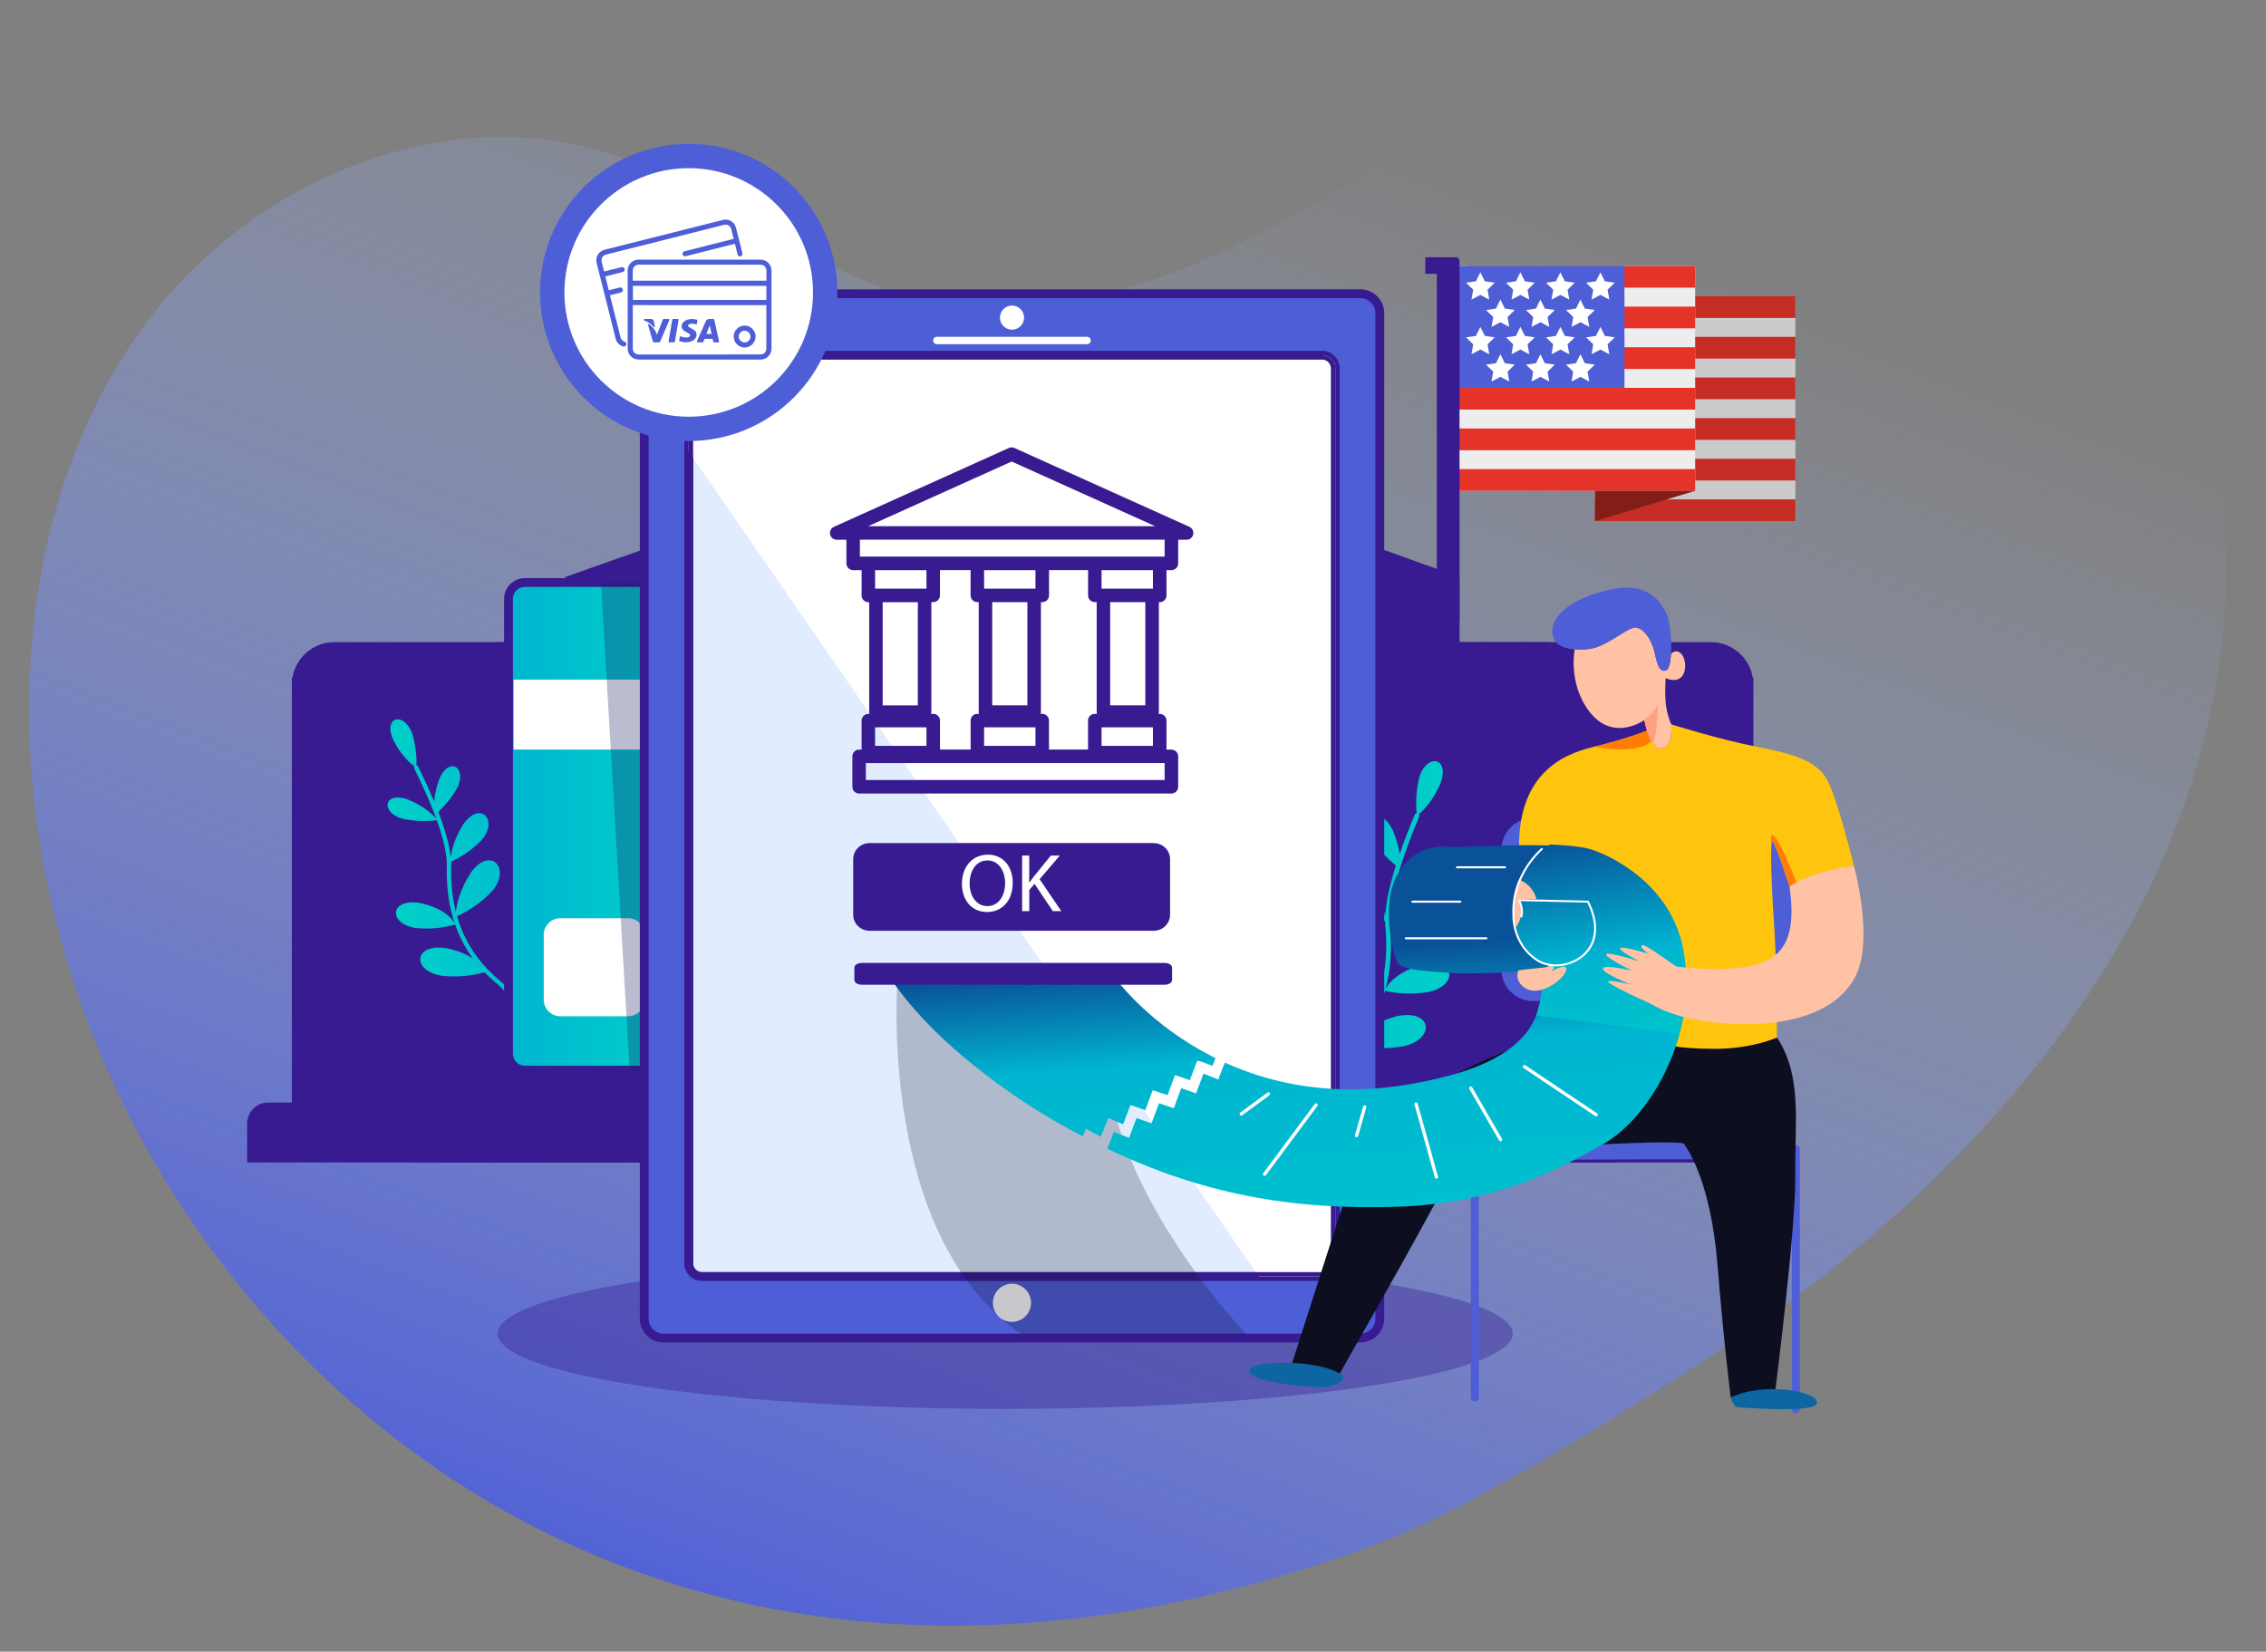 <?xml version="1.0" encoding="utf-8"?>
<!-- Generator: Adobe Illustrator 24.1.0, SVG Export Plug-In . SVG Version: 6.00 Build 0)  -->
<svg version="1.1" id="Capa_1" xmlns="http://www.w3.org/2000/svg" xmlns:xlink="http://www.w3.org/1999/xlink" x="0px" y="0px"
	 viewBox="0 0 513 374" style="enable-background:new 0 0 513 374;" xml:space="preserve">
<rect x="0" y="0" width="513" height="374" fill="#808080" stroke="none"/>
<style type="text/css">
	.st0{fill:url(#SVGID_1_);}
	.st1{opacity:0.38;fill:#381B91;}
	.st2{fill:#381B91;}
	.st3{fill-rule:evenodd;clip-rule:evenodd;fill:url(#SVGID_2_);}
	.st4{fill-rule:evenodd;clip-rule:evenodd;fill:url(#SVGID_3_);}
	.st5{fill:#CBCBCB;}
	.st6{fill:#C42C24;}
	.st7{fill:#EDEDED;}
	.st8{fill:#E6332A;}
	.st9{fill:#4E5ED7;}
	.st10{fill:#821D18;}
	.st11{fill:#FFFFFF;}
	.st12{fill:#381B91;stroke:#381B91;stroke-width:3;stroke-miterlimit:10;}
	.st13{fill:url(#SVGID_4_);stroke:#381B91;stroke-width:2;stroke-miterlimit:10;}
	.st14{opacity:0.3;fill:#1D2063;}
	.st15{fill:#E1EDFF;stroke:#381B91;stroke-width:2;stroke-miterlimit:10;}
	.st16{opacity:0.23;fill:#0D0F21;}
	.st17{fill:#0D0F21;}
	.st18{fill:#0D66A2;}
	.st19{fill:#FFC40E;}
	.st20{fill:#FF7C07;}
	.st21{fill:#FFC2A4;}
	.st22{fill:#FFA283;}
	.st23{fill:url(#SVGID_5_);}
	.st24{fill:url(#SVGID_6_);}
	.st25{fill:none;stroke:#FFFFFF;stroke-width:0.25;stroke-linecap:round;stroke-linejoin:round;stroke-miterlimit:10;}
	.st26{fill:none;stroke:#FFFFFF;stroke-width:0.75;stroke-linecap:round;stroke-linejoin:round;stroke-miterlimit:10;}
	.st27{fill-rule:evenodd;clip-rule:evenodd;fill:#4E5ED7;}
	.st28{fill-rule:evenodd;clip-rule:evenodd;fill:#FFFFFF;}
</style>
<g>
	<linearGradient id="SVGID_1_" gradientUnits="userSpaceOnUse" x1="165.316" y1="378.098" x2="300.676" y2="25.298">
		<stop  offset="0" style="stop-color:#4E5ED7"/>
		<stop  offset="1" style="stop-color:#ABC4FF;stop-opacity:0"/>
	</linearGradient>
	<path class="st0" d="M314.57,348.53c-64.4,24.79-133.63,28.52-194.82-3.38S15.1,249.55,7.69,180.95
		c-4.14-38.3,3.1-79.08,26.69-109.54s65.29-48.11,102.2-37.09c25.72,7.68,46.68,27.72,72.85,33.65
		c31.46,7.13,63.54-7.44,91.39-23.72s55.94-35.19,88.09-37.83c41.63-3.42,82.49,23.39,101.3,60.68s17.34,82.77,1.87,121.57
		s-43.8,71.38-76.17,97.79C392.11,305.88,335.57,340.44,314.57,348.53z"/>
</g>
<ellipse class="st1" cx="227.56" cy="301.98" rx="114.91" ry="17.05"/>
<path class="st2" d="M93.51,253.81c0.28-2.33,2.24-4.15,4.65-4.15h5.42v-93.05v-1.59v-1.59h0.14c0.76-4.55,4.71-8.03,9.47-8.03h52.3
	v-14.75l83.04-29.36l81.9,29.37v14.75h56.91c4.76,0,8.71,3.48,9.47,8.03h0.14v1.59v1.59v93.05h1.46c2.41,0,4.37,1.82,4.65,4.15h0.06
	v9.41H93.46v-9.41H93.51z"/>
<path class="st2" d="M56,253.81c0.28-2.33,2.24-4.15,4.65-4.15h5.42v-93.05v-1.59v-1.59h0.14c0.76-4.55,4.71-8.03,9.47-8.03h52.3
	v-14.75l83.04-29.36l81.9,29.37v14.75h56.91c4.76,0,8.71,3.48,9.47,8.03h0.14v1.59v1.59v93.05h1.46c2.41,0,4.37,1.82,4.65,4.15h0.06
	v9.41H55.94v-9.41H56z"/>
<linearGradient id="SVGID_2_" gradientUnits="userSpaceOnUse" x1="30.31" y1="251.452" x2="71.861" y2="251.452" gradientTransform="matrix(1 0.013 -0.013 1 259.721 -36.968)">
	<stop  offset="0" style="stop-color:#00B5D1"/>
	<stop  offset="1" style="stop-color:#00D1C8"/>
</linearGradient>
<path class="st3" d="M288.14,242.79c2.45,3.04,5.38,5.53,8.79,7.46c-0.64,2.15-1.16,4.52-1.56,7.11c-0.05,0.3,0.16,0.58,0.46,0.62
	c0.3,0.05,0.58-0.16,0.62-0.46c0.62-4.12,1.57-7.65,2.83-10.61c1.25-2.93,2.82-5.29,4.69-7.08l0.01-0.01
	c1.07-0.99,2.06-2.02,2.98-3.09c3.6,0.75,7.21,0.81,10.83,0.18c7.22-1.64,6.55-8.47-1.56-6.81c-3.05,0.84-5.16,1.96-6.59,3.04
	c1.33-2.08,2.41-4.28,3.24-6.62c0.25-0.7,0.47-1.41,0.67-2.13c3.33,0.72,6.67,0.79,10.02,0.2c6.54-1.49,5.94-7.68-1.42-6.18
	c-6.01,1.65-7.96,4.51-8.49,5.56c1.17-4.38,1.51-9.17,1.04-14.39l0,0c-0.2-2.44,0.24-5.71,1.33-9.8c0.15-0.55,0.3-1.12,0.48-1.7
	c2.86,0.21,5.68-0.08,8.47-0.88c5.48-1.84,4.4-7.29-1.64-4.7c-4.04,1.97-6.05,4.29-6.72,5.19c0.1-0.33,0.2-0.66,0.3-0.99l0.04,0.03
	c0,0,0.01-0.09,0.03-0.25c1.07-3.39,2.5-7.25,4.29-11.57c0.08-0.19,0.04-0.39-0.07-0.54c0.91-0.75,3.1-2.85,4.86-6.86
	c2.34-6.13-3.14-7-4.76-1.45c-0.65,2.69-0.85,5.39-0.59,8.1c-0.19,0.02-0.37,0.14-0.44,0.33c-1.34,3.22-2.48,6.19-3.41,8.9
	c-0.21-1.45-0.66-3.3-1.59-5.44c-2.91-5.89-7.27-2.45-4.3,2.51c1.4,2.12,3.08,3.96,5.03,5.53c-0.39,1.23-0.73,2.39-1.02,3.5
	c-0.83,3.13-1.29,5.8-1.39,8.02c-0.29-1.58-1.15-4.62-3.69-8.09c-4.59-5.63-8.79-0.38-4.33,4.2c2.34,2.17,5.01,3.84,8,4.99
	c0,0.37,0.02,0.72,0.05,1.06l0,0l0,0c0.37,4.11,0.23,7.94-0.44,11.51c-0.33-1.82-1.32-5.39-4.31-9.48
	c-5.35-6.56-10.24-0.44-5.05,4.89c2.68,2.48,5.72,4.39,9.12,5.73c-0.29,1.31-0.66,2.59-1.09,3.82c-1.73,4.88-4.59,9.17-8.6,12.87
	c-0.01,0.01-0.01,0.01-0.02,0.02c-1.98,1.9-3.63,4.37-4.94,7.43c-0.24,0.56-0.47,1.14-0.68,1.74c0.05-2.01-0.49-5.36-3.41-9.79
	C288.84,231.4,283.51,236.4,288.14,242.79z"/>
<linearGradient id="SVGID_3_" gradientUnits="userSpaceOnUse" x1="406.439" y1="268.108" x2="444.143" y2="268.108" gradientTransform="matrix(-0.997 0.075 0.075 0.997 511.897 -98.762)">
	<stop  offset="0" style="stop-color:#00B5D1"/>
	<stop  offset="1" style="stop-color:#00D1C8"/>
</linearGradient>
<path class="st4" d="M127.08,224.6c-2.05,2.9-4.56,5.31-7.54,7.25c0.7,1.91,1.31,4.03,1.81,6.35c0.06,0.27-0.11,0.53-0.38,0.59
	c-0.27,0.06-0.53-0.11-0.59-0.38c-0.8-3.69-1.85-6.84-3.16-9.45c-1.3-2.58-2.85-4.63-4.64-6.15l-0.01,0
	c-1.03-0.84-1.98-1.72-2.87-2.64c-3.22,0.88-6.48,1.14-9.79,0.77c-6.63-1.08-6.41-7.3,1.03-6.26c2.81,0.59,4.78,1.48,6.14,2.38
	c-1.32-1.8-2.43-3.74-3.31-5.81c-0.26-0.62-0.51-1.25-0.73-1.89c-2.98,0.84-6,1.09-9.07,0.75c-6.01-0.98-5.82-6.62,0.94-5.67
	c5.54,1.15,7.47,3.64,8,4.56c-1.3-3.9-1.89-8.22-1.75-12.97l0,0c0.04-2.22-0.54-5.16-1.75-8.8c-0.16-0.49-0.34-1-0.53-1.51
	c-2.58,0.35-5.15,0.24-7.72-0.32c-5.07-1.36-4.39-6.35,1.22-4.35c3.77,1.55,5.72,3.55,6.38,4.32c-0.11-0.29-0.22-0.58-0.33-0.88
	l-0.03,0.03c0,0-0.02-0.08-0.04-0.23c-1.16-3.01-2.67-6.43-4.54-10.23c-0.08-0.16-0.06-0.35,0.03-0.49
	c-0.87-0.63-2.96-2.41-4.79-5.94c-2.47-5.42,2.44-6.52,4.23-1.58c0.74,2.4,1.07,4.83,0.99,7.31c0.17,0.01,0.34,0.11,0.42,0.28
	c1.39,2.84,2.59,5.46,3.59,7.87c0.11-1.32,0.41-3.03,1.13-5.01c2.3-5.49,6.44-2.63,4.04,2.03c-1.15,2-2.57,3.76-4.24,5.29
	c0.42,1.09,0.79,2.13,1.12,3.11c0.93,2.79,1.5,5.18,1.71,7.19c0.17-1.45,0.78-4.25,2.89-7.54c3.84-5.36,7.94-0.84,4.16,3.56
	c-2,2.1-4.32,3.76-6.97,4.97c0.02,0.33,0.02,0.65,0.02,0.96l0,0l0,0c-0.11,3.74,0.24,7.21,1.05,10.4c0.19-1.67,0.89-4.96,3.37-8.83
	c4.47-6.24,9.25-0.98,4.85,4.15c-2.29,2.4-4.93,4.3-7.94,5.7c0.34,1.17,0.74,2.3,1.2,3.4c1.84,4.32,4.68,8.05,8.51,11.18
	c0.01,0.01,0.01,0.01,0.02,0.02c1.9,1.6,3.53,3.76,4.89,6.45c0.25,0.49,0.49,1.01,0.72,1.54c-0.16-1.82,0.14-4.88,2.54-9.06
	C125.8,214.31,130.91,218.54,127.08,224.6z"/>
<g>
	<g>
		<rect x="361.08" y="67.08" class="st5" width="45.38" height="50.92"/>
		<g>
			<rect x="361.08" y="113.08" class="st6" width="45.38" height="4.92"/>
			<rect x="361.08" y="103.88" class="st6" width="45.38" height="4.92"/>
			<rect x="361.08" y="94.68" class="st6" width="45.38" height="4.92"/>
			<rect x="361.08" y="85.48" class="st6" width="45.38" height="4.92"/>
			<rect x="361.08" y="76.28" class="st6" width="45.38" height="4.92"/>
			<rect x="361.08" y="67.08" class="st6" width="45.38" height="4.92"/>
		</g>
	</g>
	<rect x="329.7" y="60.22" class="st7" width="54.07" height="50.92"/>
	<g>
		<rect x="329.7" y="106.23" class="st8" width="54.07" height="4.92"/>
		<rect x="329.7" y="97.03" class="st8" width="54.07" height="4.92"/>
		<rect x="329.7" y="87.83" class="st8" width="54.07" height="4.92"/>
		<rect x="332.13" y="78.63" class="st8" width="51.64" height="4.92"/>
		<rect x="332.13" y="69.43" class="st8" width="51.64" height="4.92"/>
		<rect x="332.13" y="60.22" class="st8" width="51.64" height="4.92"/>
	</g>
	<rect x="329.7" y="60.22" class="st9" width="38.06" height="27.6"/>
	<polygon class="st10" points="383.77,111.14 361.08,111.14 361.08,118 	"/>
	<g>
		<g>
			<polygon class="st11" points="339.67,67.84 340.68,69.88 342.92,70.2 341.3,71.79 341.68,74.02 339.67,72.97 337.66,74.02 
				338.05,71.79 336.42,70.2 338.67,69.88 			"/>
			<polygon class="st11" points="348.73,67.84 349.74,69.88 351.98,70.2 350.36,71.79 350.74,74.02 348.73,72.97 346.72,74.02 
				347.1,71.79 345.48,70.2 347.72,69.88 			"/>
			<polygon class="st11" points="357.79,67.84 358.79,69.88 361.04,70.2 359.41,71.79 359.8,74.02 357.79,72.97 355.78,74.02 
				356.16,71.79 354.54,70.2 356.78,69.88 			"/>
		</g>
		<g>
			<polygon class="st11" points="335.14,61.66 336.15,63.69 338.39,64.02 336.77,65.6 337.15,67.84 335.14,66.78 333.13,67.84 
				333.52,65.6 331.89,64.02 334.14,63.69 			"/>
			<polygon class="st11" points="344.2,61.66 345.21,63.69 347.45,64.02 345.83,65.6 346.21,67.84 344.2,66.78 342.19,67.84 
				342.57,65.6 340.95,64.02 343.2,63.69 			"/>
			<polygon class="st11" points="353.26,61.66 354.26,63.69 356.51,64.02 354.88,65.6 355.27,67.84 353.26,66.78 351.25,67.84 
				351.63,65.6 350.01,64.02 352.25,63.69 			"/>
			<polygon class="st11" points="362.32,61.66 363.32,63.69 365.57,64.02 363.94,65.6 364.33,67.84 362.32,66.78 360.31,67.84 
				360.69,65.6 359.07,64.02 361.31,63.69 			"/>
		</g>
		<g>
			<polygon class="st11" points="339.67,80.21 340.68,82.25 342.92,82.57 341.3,84.16 341.68,86.39 339.67,85.34 337.66,86.39 
				338.05,84.16 336.42,82.57 338.67,82.25 			"/>
			<polygon class="st11" points="348.73,80.21 349.74,82.25 351.98,82.57 350.36,84.16 350.74,86.39 348.73,85.34 346.72,86.39 
				347.1,84.16 345.48,82.57 347.72,82.25 			"/>
			<polygon class="st11" points="357.79,80.21 358.79,82.25 361.04,82.57 359.41,84.16 359.8,86.39 357.79,85.34 355.78,86.39 
				356.16,84.16 354.54,82.57 356.78,82.25 			"/>
		</g>
		<g>
			<polygon class="st11" points="335.14,74.02 336.15,76.06 338.39,76.39 336.77,77.97 337.15,80.21 335.14,79.15 333.13,80.21 
				333.52,77.97 331.89,76.39 334.14,76.06 			"/>
			<polygon class="st11" points="344.2,74.02 345.21,76.06 347.45,76.39 345.83,77.97 346.21,80.21 344.2,79.15 342.19,80.21 
				342.57,77.97 340.95,76.39 343.2,76.06 			"/>
			<polygon class="st11" points="353.26,74.02 354.26,76.06 356.51,76.39 354.88,77.97 355.27,80.21 353.26,79.15 351.25,80.21 
				351.63,77.97 350.01,76.39 352.25,76.06 			"/>
			<polygon class="st11" points="362.32,74.02 363.32,76.06 365.57,76.39 363.94,77.97 364.33,80.21 362.32,79.15 360.31,80.21 
				360.69,77.97 359.07,76.39 361.31,76.06 			"/>
		</g>
	</g>
	<rect x="326.78" y="60.22" class="st12" width="2.14" height="79.07"/>
	<rect x="322.68" y="58.25" class="st2" width="7.43" height="3.76"/>
</g>
<g>
	<g>
		<g>
			<linearGradient id="SVGID_4_" gradientUnits="userSpaceOnUse" x1="115.111" y1="187.111" x2="153.908" y2="187.111">
				<stop  offset="0" style="stop-color:#00B5D1"/>
				<stop  offset="1" style="stop-color:#00D1C8"/>
			</linearGradient>
			<path class="st13" d="M153.91,135.62v102.99c0,2.07-1.69,3.72-3.75,3.72h-31.29c-2.06,0-3.75-1.65-3.75-3.72V135.62
				c0-2.07,1.69-3.72,3.75-3.72h31.29C152.22,131.9,153.91,133.55,153.91,135.62z"/>
			<path class="st11" d="M145.93,226.37c0,2.07-1.68,3.75-3.75,3.75h-15.33c-2.07,0-3.75-1.68-3.75-3.75v-14.7
				c0-2.07,1.68-3.75,3.75-3.75h15.33c2.07,0,3.75,1.68,3.75,3.75V226.37z"/>
			<rect x="116.28" y="153.89" class="st11" width="29.06" height="15.84"/>
			<path class="st14" d="M153.91,135.62v102.99c0,2.07-1.69,3.72-3.75,3.72h-7.62l-6.48-110.42h14.1
				C152.22,131.9,153.91,133.55,153.91,135.62z"/>
			<g>
				<g>
					<path class="st9" d="M150.21,302.98c-2.4,0-4.36-1.96-4.36-4.36V70.88c0-2.4,1.96-4.36,4.36-4.36h157.8
						c2.4,0,4.36,1.96,4.36,4.36v227.74c0,2.4-1.96,4.36-4.36,4.36H150.21z"/>
					<path class="st2" d="M308.01,67.52c1.85,0,3.36,1.5,3.36,3.36v227.74c0,1.86-1.51,3.36-3.36,3.36h-157.8
						c-1.86,0-3.36-1.49-3.36-3.36V70.88c0-1.86,1.5-3.36,3.36-3.36H308.01 M308.01,65.52h-157.8c-2.95,0-5.36,2.4-5.36,5.36v227.74
						c0,2.95,2.4,5.36,5.36,5.36h157.8c2.95,0,5.36-2.4,5.36-5.36V70.88C313.37,67.92,310.96,65.52,308.01,65.52L308.01,65.52z"/>
				</g>
				<path class="st15" d="M302.3,83.42v202.66c0,1.65-1.33,2.99-2.99,2.99H158.9c-1.65,0-2.98-1.33-2.98-2.99V83.42
					c0-1.65,1.33-2.98,2.98-2.98h140.42C300.97,80.43,302.3,81.76,302.3,83.42z"/>
				<path class="st11" d="M302.3,83.42v202.66c0,1.65-1.33,2.99-2.99,2.99H285L155.92,102.28V83.42c0-1.65,1.33-2.98,2.98-2.98
					h140.42C300.97,80.43,302.3,81.76,302.3,83.42z"/>
				<g>
					<path class="st11" d="M246.1,77.94h-34c-0.47,0-0.84-0.38-0.84-0.84c0-0.46,0.37-0.84,0.84-0.84h34c0.46,0,0.84,0.38,0.84,0.84
						C246.94,77.56,246.57,77.94,246.1,77.94z"/>
				</g>
				<path class="st11" d="M226.38,71.92c0-1.5,1.22-2.73,2.73-2.73c1.5,0,2.73,1.22,2.73,2.73c0,1.51-1.22,2.73-2.73,2.73
					C227.6,74.65,226.38,73.43,226.38,71.92z"/>
				<path class="st11" d="M224.78,295.01c0-2.39,1.94-4.32,4.32-4.32s4.32,1.93,4.32,4.32c0,2.39-1.94,4.32-4.32,4.32
					S224.78,297.4,224.78,295.01z"/>
			</g>
		</g>
		<path class="st2" d="M269.26,119.29l-39.6-17.85c-0.4-0.18-0.86-0.18-1.26,0l-39.6,17.85c-0.66,0.3-1.02,1.01-0.87,1.72
			c0.15,0.71,0.78,1.21,1.5,1.21h2.19v5.36c0,0.84,0.69,1.53,1.53,1.53h1.91v5.72c0,0.85,0.69,1.53,1.53,1.53h0.19v24.9
			c0,0.14,0.04,0.26,0.08,0.39h-0.27c-0.84,0-1.53,0.68-1.53,1.53v6.56h-0.56c-0.84,0-1.53,0.69-1.53,1.53v6.89
			c0,0.85,0.69,1.53,1.53,1.53h70.7c0.84,0,1.53-0.69,1.53-1.53v-6.89c0-0.85-0.69-1.53-1.53-1.53h-1.12v-6.56
			c0-0.85-0.69-1.53-1.53-1.53h-0.27c0.03-0.13,0.08-0.25,0.08-0.39v-24.9h0.19c0.84,0,1.53-0.69,1.53-1.53v-5.72h1.12
			c0.84,0,1.53-0.69,1.53-1.53v-5.36h1.9c0.72,0,1.35-0.5,1.5-1.21C270.27,120.3,269.91,119.58,269.26,119.29z M229.03,104.51
			l32.48,14.64h-64.96L229.03,104.51z M209.74,133.3h-0.42H198.3h-0.19v-4.19h11.63V133.3z M207.79,136.36v23.37h-7.96v-23.37
			H207.79z M198.11,164.7h11.63v4.19h-11.63V164.7z M211.27,161.64h-0.5c0.03-0.13,0.08-0.25,0.08-0.39v-24.9h0.42
			c0.84,0,1.53-0.69,1.53-1.53v-5.72h6.93v5.72c0,0.85,0.69,1.53,1.53,1.53h0.31v24.9c0,0.14,0.04,0.26,0.08,0.39h-0.38
			c-0.84,0-1.53,0.68-1.53,1.53v6.56h-6.93v-6.56C212.8,162.33,212.12,161.64,211.27,161.64z M234.42,164.7v4.19h-11.63v-4.19
			H234.42z M232.59,159.72h-7.96v-23.37h7.96V159.72z M234.42,133.3h-0.31H223.1h-0.31v-4.19h11.63V133.3z M263.66,176.62h-67.64
			v-3.83h67.64V176.62z M261.01,164.7v4.19h-11.63v-4.19H261.01z M247.85,161.64c-0.84,0-1.53,0.68-1.53,1.53v6.56h-8.84v-6.56
			c0-0.85-0.69-1.53-1.53-1.53h-0.38c0.03-0.13,0.08-0.25,0.08-0.39v-24.9h0.31c0.84,0,1.53-0.69,1.53-1.53v-5.72h8.84v5.72
			c0,0.85,0.69,1.53,1.53,1.53h0.42v24.9c0,0.14,0.04,0.26,0.08,0.39H247.85z M259.29,159.72h-7.96v-23.37h7.96V159.72z
			 M261.01,133.3h-0.19H249.8h-0.42v-4.19h11.63V133.3z M263.66,126.04h-1.12h-14.69h-11.9h-14.69h-9.99h-14.69h-1.91v-3.83h68.99
			V126.04z"/>
		<g>
			<path class="st2" d="M299.31,81.43c1.1,0,1.99,0.89,1.99,1.98v202.66c0,1.1-0.89,1.99-1.99,1.99h-14.32H158.9
				c-1.09,0-1.98-0.89-1.98-1.99v-183.8V83.42c0-1.09,0.89-1.98,1.98-1.98H299.31 M299.31,80.43H158.9c-1.65,0-2.98,1.33-2.98,2.98
				v18.86v183.8c0,1.65,1.33,2.99,2.98,2.99h126.1h14.32c1.65,0,2.99-1.33,2.99-2.99V83.42C302.3,81.76,300.97,80.43,299.31,80.43
				L299.31,80.43z"/>
		</g>
	</g>
	<g>
		<path class="st16" d="M203.2,221.65c0,0-4.79,58.41,28.19,80.53h50.83c0,0-43.35-45.06-28.54-79.2L203.2,221.65z"/>
		<g>
			<path class="st9" d="M319.53,260.5c0,1.21,0.99,2.19,2.2,2.19l82.83-0.26c1.21,0,2.19-0.99,2.19-2.2l0,0
				c0-1.21-0.99-2.19-2.2-2.19l-82.83,0.26C320.5,258.3,319.53,259.28,319.53,260.5L319.53,260.5z"/>
			<g>
				<g>
					<path class="st9" d="M406.56,320.01c-0.5,0-0.9-0.4-0.9-0.9v-58h-70.88v55.35c0,0.5-0.4,0.9-0.9,0.9c-0.5,0-0.9-0.4-0.9-0.9
						v-56.25c0-0.5,0.4-0.9,0.9-0.9h72.69c0.5,0,0.9,0.4,0.9,0.9v58.9C407.46,319.61,407.06,320.01,406.56,320.01z"/>
				</g>
				<path class="st17" d="M307.96,260.99c-1.01,2.47-15.5,47.83-15.5,47.83l10.81,2.27c0,0,14.18-24.96,17.94-31.89
					s8.58-15.96,10.54-17.31c1.96-1.35,48.62-4.21,49.53-2.86c0.9,1.35,6.02,8.73,7.53,27.25c1.51,18.52,3.01,30.18,3.01,30.18
					l10.09-1.58c0,0,4.67-36.58,4.52-48.62c-0.15-12.04,1.66-22.45-4.12-31.31c0,0-13.09,2.8-23.93,1.45
					c-10.84-1.35-19.87-4.7-19.87-4.7S314.58,244.73,307.96,260.99z"/>
				<path class="st18" d="M303.83,311.42c1.21,0.98-1.37,2.76-4.98,2.71c-1.98-0.02-15.43-0.9-16.03-3.61
					C282.22,307.81,299.31,307.76,303.83,311.42z"/>
				<path class="st18" d="M391.81,316.46c0,0,0.75,2.18,1.35,2.18s18.52,1.58,18.21-1.09C411.07,314.88,399.03,312.92,391.81,316.46
					z"/>
			</g>
			<g>
				<path class="st9" d="M406.56,219.44c0,3.99-3.17,7.23-7.08,7.23h-52.5c-3.91,0-7.08-3.24-7.08-7.23v-26.96
					c0-3.99,3.17-7.23,7.08-7.23h52.5c3.91,0,7.08,3.24,7.08,7.23V219.44z"/>
				<path class="st19" d="M343.89,191.27l9.35,11.61l13.25,32.06l0.03,0.08l9.88,1.35c0,0,3.16,1.13,11.77,1.13
					c8.59,0,14.1-2.56,14.1-2.56s0-16.67-0.6-25.12c-0.51-7.11-0.86-15.6-0.64-18.34v-0.01c0.04-0.51,0.1-0.83,0.19-0.89
					c0.53-0.38,3.92,10.21,3.92,10.21s0.61-0.31,1.61-0.75c1.47-0.67,3.78-1.65,6.17-2.37c4-1.21,6.81-1.51,6.81-1.51
					s-3.57-14.63-5.91-19.24c-2.34-4.6-7.47-6.11-16.22-7.85c-8.75-1.73-19.24-5.05-19.24-5.05s0.53,5.13-2.19,5.43
					c-0.94,0.11-1.7-0.63-2.29-1.65c-0.42-0.72-0.75-1.58-1.01-2.36c-0.02,0.01-4.52,1.85-11.96,3.64
					c-0.09,0.02-0.19,0.04-0.28,0.07C353.02,170.98,344.05,175.73,343.89,191.27z"/>
				<path class="st20" d="M360.92,169.1c6.45,1.13,11.02,0.63,12.96-1.28c-0.42-0.72-0.75-1.58-1.01-2.36
					C372.86,165.47,368.36,167.31,360.92,169.1z"/>
				<path class="st21" d="M357.62,157.28c0.48,1.18,1.06,2.26,1.72,3.21c1.2,1.74,2.66,3.03,4.17,3.7c4.45,1.96,8.75-1.13,8.75-1.13
					s0.2,1.11,0.62,2.41c0.32,1,0.77,2.11,1.36,2.92c0.54,0.71,1.18,1.18,1.94,1.09c2.71-0.3,2.19-5.43,2.19-5.43
					s-1.05-2.26-1.28-4.98c-0.23-2.72,0-5.5,0-5.5c4.6,1.88,5.13-3.17,3.77-5.21c-0.86-1.3-1.91-0.94-2.55-0.32
					c-0.14,1.94-0.48,3.46-1.07,3.72c-1.65,0.71-2.19-1.89-2.72-4.3c-0.53-2.41-2.64-5.81-4.75-5.28
					c-2.11,0.53-6.42,4.37-10.19,4.79c-1.04,0.11-2.09,0.1-3.08-0.01C355.9,150.74,356.43,154.33,357.62,157.28z"/>
				<path class="st9" d="M362.9,133.89c9.82-2.72,12.83,1.96,14.34,4.98c0.72,1.44,1.3,5.86,1.07,9.18
					c-0.14,1.94-0.48,3.47-1.07,3.72c-1.65,0.71-2.19-1.89-2.72-4.3c-0.53-2.41-2.64-5.81-4.75-5.28c-2.11,0.53-6.4,4.46-10.18,4.79
					c-5.66,0.49-7.34-1.05-7.92-2.6C350.48,141.24,353.08,136.6,362.9,133.89z"/>
				<path class="st22" d="M372.26,163.05c0,0,0.2,1.11,0.62,2.41c0.32,1,0.77,2.11,1.36,2.92c1.06-2.24,1.09-8.99,1.09-8.99
					C374.63,161.22,372.26,163.05,372.26,163.05z"/>
			</g>
			<g>
				<linearGradient id="SVGID_5_" gradientUnits="userSpaceOnUse" x1="291.272" y1="216.28" x2="300.424" y2="338.921">
					<stop  offset="0" style="stop-color:#095198"/>
					<stop  offset="0.184" style="stop-color:#00B5D1"/>
					<stop  offset="1" style="stop-color:#00D1C8"/>
				</linearGradient>
				<path class="st23" d="M252.54,221.54h-50.95c11.62,17.17,32.93,29.85,37.38,32.42c2.07,1.18,4.12,2.3,6.16,3.36
					c0.07-0.16,0.14-0.35,0.21-0.52l0.52-1.22l1.13,0.64c0.75,0.4,1.48,0.8,2.21,1.18c0.42-1.04,0.85-2.07,1.25-3.11l0.45-1.15
					l1.13,0.49c0.73,0.33,1.48,0.66,2.23,0.96l1.65-4.35l1.13,0.33c0.75,0.28,1.51,0.57,2.23,0.82l1.69-4.52l3.36,1.11l1.69-4.54
					l1.06,0.35c0.78,0.26,1.53,0.52,2.31,0.8l1.65-4.4l1.15,0.28c0.78,0.28,1.53,0.59,2.31,0.89c0.23-0.59,0.45-1.18,0.68-1.76
					C260.16,232.17,252.54,221.54,252.54,221.54z M381.64,220.08c-1.32-15.69-14.42-25.01-20.84-27.31
					c-6.45-2.33-25.85-1.01-30.49-1.01s-9.65-0.71-13.79,6.02c-4.12,6.75-1.11,18.91,0,20.33c1.11,1.41,5.25,1.81,12.47,2.21
					s20.02-0.71,19.97-0.71v3.83c0.09,14.07-14.23,19.31-29.43,22c-17.45,3.08-31.55,0.02-42.23-4.82
					c-0.38,0.89-0.73,1.79-1.08,2.71l-0.42,1.13l-1.11-0.47c-0.75-0.31-1.51-0.59-2.23-0.89l-1.69,4.49l-1.08-0.4
					c-0.75-0.26-1.51-0.52-2.28-0.78l-1.67,4.54l-3.36-1.13l-1.69,4.56l-1.08-0.38c-0.78-0.28-1.53-0.54-2.31-0.82l-1.69,4.47
					l-1.11-0.42c-0.78-0.31-1.53-0.61-2.31-0.94c-0.42,1.06-0.85,2.09-1.27,3.15l-0.26,0.66c21.17,10.12,41.29,13.97,65.87,13.15
					c21.55-0.71,36.25-8.35,46.37-14.14C373.57,253.04,382.95,235.77,381.64,220.08z M342.87,210.46
					c-1.29-7.13,0.92-11.36,0.92-11.36c3.72,1.91,4.02,4.73,4.02,4.73h-4.02C345.5,208.25,342.87,210.46,342.87,210.46z"/>
			</g>
			<path class="st21" d="M344.31,199.32c0,0,3.41,1.59,3.61,4.5h-4.02c0,0,2.06,4.02-0.68,6.41c0,0-1.1-3.56-0.33-7.37
				C343.52,199.79,344.31,199.32,344.31,199.32z"/>
			<path class="st20" d="M401.04,191.48c0.04-0.51,0.1-0.83,0.19-0.89c0.53-0.38,3.92,10.21,3.92,10.21s0.61-0.31,1.61-0.75
				c-0.89-2.6-4.41-10.97-5.56-10.97C400.88,189.08,400.88,190.03,401.04,191.48z"/>
			<path class="st2" d="M193.42,221.92c0,0.59,0.75,1.06,1.66,1.06h68.61c0.92,0,1.66-0.48,1.66-1.06v-2.81
				c0-0.59-0.75-1.06-1.66-1.06h-68.61c-0.92,0-1.66,0.48-1.66,1.06V221.92z"/>
			<g>
				<path class="st2" d="M264.89,207.16c0,2-1.67,3.61-3.74,3.61H196.9c-2.07,0-3.74-1.62-3.74-3.61v-12.64c0-2,1.67-3.61,3.74-3.61
					h64.25c2.07,0,3.74,1.62,3.74,3.61V207.16z"/>
				<g>
					<path class="st11" d="M229.27,199.89c0,4.33-2.63,6.63-5.84,6.63c-3.32,0-5.66-2.57-5.66-6.38c0-3.99,2.48-6.61,5.84-6.61
						C227.05,193.52,229.27,196.15,229.27,199.89z M219.51,200.09c0,2.69,1.46,5.09,4.01,5.09c2.58,0,4.03-2.37,4.03-5.23
						c0-2.5-1.31-5.11-4.01-5.11C220.86,194.85,219.51,197.33,219.51,200.09z"/>
					<path class="st11" d="M231.39,193.73h1.62v6.07h0.06c0.34-0.49,0.67-0.93,0.99-1.34l3.84-4.72h2.02l-4.56,5.34l4.91,7.24h-1.92
						l-4.14-6.18l-1.19,1.38v4.8h-1.62V193.73z"/>
				</g>
			</g>
			<g>
				<linearGradient id="SVGID_6_" gradientUnits="userSpaceOnUse" x1="358.365" y1="188.837" x2="381.681" y2="341.531">
					<stop  offset="0" style="stop-color:#095198"/>
					<stop  offset="0.184" style="stop-color:#00B5D1"/>
					<stop  offset="0.222" style="stop-color:#00BCCF;stop-opacity:0.94"/>
					<stop  offset="0.327" style="stop-color:#00C8CB;stop-opacity:0.773"/>
					<stop  offset="0.469" style="stop-color:#00CFC9;stop-opacity:0.545"/>
					<stop  offset="0.81" style="stop-color:#00D1C8;stop-opacity:0"/>
				</linearGradient>
				<path class="st24" d="M381.51,218.05c-1.31-15.69-14.29-23.22-20.73-25.53c-1.77-0.64-4.54-0.99-7.7-1.18
					c-0.72-0.04-1.45-0.08-2.21-0.11c-0.24,0.12-0.45,0.28-0.67,0.41c-1.3,0.87-4.19,3.18-6.01,7.46c3.3,1.9,3.62,4.48,3.62,4.48
					h-4.02c1.71,4.42-0.9,6.64-0.9,6.64c-0.12-0.63-0.17-1.21-0.24-1.79c0.13,3.21,2.36,6.32,5.16,8.86
					c1.19,0.76,1.76,0.91,2.25,1.09c1.56,0.56-1.09,0.99-1.11,0.99v3.82c0.24,2.66-0.71,4.84-1.17,6.78l32.45,4.11
					C381,229.2,381.93,223.03,381.51,218.05z"/>
			</g>
			<g>
				<g>
					<path class="st11" d="M318.25,212.69h18.26c0.12,0,0.23-0.1,0.23-0.23c0-0.12-0.1-0.23-0.23-0.23h-18.26
						c-0.13,0-0.23,0.1-0.23,0.23C318.02,212.59,318.12,212.69,318.25,212.69z"/>
				</g>
				<g>
					<path class="st11" d="M319.75,204.4h10.86c0.13,0,0.23-0.1,0.23-0.23c0-0.13-0.1-0.23-0.23-0.23h-10.86
						c-0.12,0-0.23,0.1-0.23,0.23C319.53,204.29,319.63,204.4,319.75,204.4z"/>
				</g>
				<g>
					<path class="st11" d="M329.85,196.62h10.86c0.13,0,0.23-0.1,0.23-0.23c0-0.13-0.1-0.23-0.23-0.23h-10.86
						c-0.12,0-0.23,0.1-0.23,0.23C329.62,196.52,329.72,196.62,329.85,196.62z"/>
				</g>
				<g>
					<path class="st11" d="M352.24,218.83c2.31,0,4.72-0.85,6.48-2.46c3.13-2.86,3.48-7.34,0.97-12.3c-0.04-0.07-0.11-0.12-0.2-0.12
						l-15.59-0.35c-0.08,0.01-0.16,0.04-0.2,0.11c-0.04,0.07-0.05,0.15-0.01,0.22c0.01,0.02,1.02,1.95,0.5,3.56
						c-0.04,0.12,0.03,0.25,0.14,0.28c0.12,0.04,0.25-0.03,0.29-0.15c0.44-1.38-0.09-2.91-0.37-3.57l15.09,0.34
						c2.35,4.71,2.01,8.95-0.93,11.64c-2.77,2.54-7.24,3.1-10.17,1.27c-5.49-3.42-5.39-9.69-5.39-9.75c0-0.13-0.09-0.23-0.22-0.23
						c-0.13-0.02-0.23,0.09-0.23,0.22c0,0.07-0.12,6.58,5.6,10.15C349.23,218.46,350.71,218.83,352.24,218.83z"/>
				</g>
			</g>
			<path class="st21" d="M354.46,219.01c0.93,0.93-2.42,4.53-5.93,5.23c-3.52,0.7-5.83-2.31-4.73-4.53l6.24-0.7c0,0,1.31-0.6,1.71,0
				c0.4,0.6-2.11,1.81-2.11,1.81S353.75,218.3,354.46,219.01z"/>
			<g>
				<path class="st11" d="M342.63,207.55c0,0,0.01,0,0.01,0c0.13-0.01,0.22-0.11,0.22-0.24c-0.49-9.14,6.28-14.83,6.35-14.89
					c0.1-0.08,0.11-0.22,0.03-0.32c-0.08-0.1-0.22-0.11-0.32-0.03c-0.07,0.06-7.02,5.89-6.51,15.26
					C342.42,207.46,342.51,207.55,342.63,207.55z"/>
			</g>
			<path class="st21" d="M419.73,196.17c0,0,4.83,17.3,0,25.55c-4.83,8.25-16.3,10.86-28.67,10.06c-12.37-0.81-16.6-4.22-18.51-5.03
				c-1.91-0.81-8.95-4.12-8.45-4.53c0.5-0.4,5.03,0.7,5.03,0.7s-6.54-2.62-6.24-3.62c0.3-1.01,6.54,0.5,6.54,0.5
				s-6.03-3.02-5.83-3.72c0.2-0.7,7.54,1.61,7.54,1.61s-4.93-2.51-4.33-3.02c0.6-0.5,6.44,1.31,6.44,1.31s-2.31-1.47-1.51-1.94
				c0.8-0.47,7.34,4.86,8.05,4.86c0.7,0,10.06,1.41,17.1-0.3c7.04-1.71,9.86-6.54,8.25-17.8c0,0,2.11-1.81,7.24-3.22
				C417.52,196.17,419.73,196.17,419.73,196.17z"/>
			<path class="st25" d="M268.72,261.29"/>
			<path class="st25" d="M272.83,258.27"/>
			<line class="st26" x1="287.16" y1="247.71" x2="281.01" y2="252.24"/>
			<polyline class="st26" points="297.94,250.22 294.88,254.33 291.55,258.81 286.29,265.89 			"/>
			<path class="st25" d="M304.29,267.16"/>
			<line class="st26" x1="308.95" y1="250.65" x2="307.12" y2="257.12"/>
			<polyline class="st26" points="320.59,250.01 321.22,252.28 322.43,256.62 325.19,266.52 			"/>
			<polyline class="st26" points="332.97,246.41 335.96,251.59 339.7,258.04 			"/>
			<path class="st25" d="M238.87,246.62"/>
			<path class="st25" d="M245.23,243.6"/>
			<polyline class="st26" points="345.14,241.54 348.88,244.05 355.7,248.63 361.35,252.41 			"/>
		</g>
	</g>
</g>
<g>
	<circle class="st27" cx="155.92" cy="66.22" r="33.65"/>
	<circle class="st28" cx="155.92" cy="66.22" r="28.14"/>
	<g>
		<path class="st9" d="M158.37,81.42c-4.55,0-9.1,0-13.66,0c-1.56,0-2.61-1.05-2.61-2.62c0-5.84,0-11.68,0-17.51
			c0-0.92,0.4-1.63,1.17-2.13c0.41-0.27,0.87-0.37,1.36-0.37c5.73,0,11.46,0,17.2,0c1.38,0,2.76,0,4.14,0c2.05,0,4.11-0.01,6.16,0
			c1.47,0.01,2.53,1.08,2.53,2.55c0,5.85,0,11.71,0,17.56c0,1.44-1.08,2.52-2.51,2.52C167.55,81.42,162.96,81.42,158.37,81.42z
			 M143.26,69.09c0,0.09,0,0.15,0,0.22c0,3.21,0,6.42,0,9.63c0,0.1,0,0.2,0.03,0.29c0.16,0.67,0.66,1.04,1.41,1.04
			c5.94,0,11.88,0,17.83,0c3.18,0,6.36,0,9.53-0.01c0.23,0,0.48-0.03,0.68-0.12c0.57-0.26,0.76-0.74,0.76-1.34c-0.01-3,0-6,0-9
			c0-0.23,0-0.46,0-0.7C163.41,69.09,153.36,69.09,143.26,69.09z M173.51,63.56c0-0.75,0-1.46,0-2.18c0-0.92-0.53-1.45-1.45-1.45
			c-3.5,0-7,0-10.5,0c-4.83,0-9.65,0-14.48,0c-0.83,0-1.66-0.01-2.5,0c-0.75,0.01-1.32,0.59-1.32,1.33c0,0.39,0,0.78-0.01,1.16
			c0,0.38,0,0.75,0,1.14C153.35,63.56,163.41,63.56,173.51,63.56z M173.5,64.73c-10.1,0-20.16,0-30.21,0c0,1.08,0,2.13,0,3.19
			c10.08,0,20.14,0,30.21,0C173.5,66.85,173.5,65.8,173.5,64.73z"/>
		<path class="st9" d="M166.38,55.21c-0.68,0.17-1.34,0.32-2,0.49c-1.64,0.41-3.29,0.83-4.93,1.25c-1.32,0.33-2.64,0.67-3.97,1
			c-0.11,0.03-0.22,0.06-0.33,0.07c-0.31,0.03-0.56-0.15-0.62-0.42c-0.07-0.31,0.08-0.6,0.39-0.69c0.58-0.16,1.16-0.3,1.74-0.44
			c2.78-0.7,5.57-1.41,8.35-2.11c0.35-0.09,0.7-0.18,1.09-0.27c-0.06-0.23-0.12-0.45-0.17-0.67c-0.13-0.52-0.25-1.03-0.39-1.55
			c-0.2-0.75-0.9-1.14-1.65-0.95c-2.14,0.54-4.29,1.08-6.43,1.62c-1.78,0.45-3.57,0.91-5.35,1.36c-3.26,0.82-6.51,1.63-9.77,2.45
			c-1.67,0.42-3.33,0.84-5,1.26c-0.95,0.24-1.32,0.86-1.09,1.81c0.11,0.43,0.21,0.86,0.32,1.29c0.06,0.26,0.13,0.51,0.2,0.77
			c0.9-0.23,1.79-0.45,2.67-0.67c0.41-0.1,0.83-0.21,1.24-0.31c0.36-0.09,0.66,0.08,0.73,0.4c0.08,0.34-0.11,0.62-0.48,0.71
			c-1.21,0.31-2.43,0.61-3.64,0.92c-0.08,0.02-0.15,0.05-0.25,0.08c0.26,1.04,0.52,2.06,0.78,3.11c0.41-0.1,0.79-0.19,1.18-0.29
			c0.43-0.11,0.86-0.22,1.29-0.32c0.33-0.08,0.64,0.11,0.72,0.41c0.08,0.32-0.1,0.62-0.46,0.71c-0.78,0.2-1.56,0.4-2.35,0.59
			c-0.03,0.01-0.06,0.02-0.11,0.04c0.18,0.72,0.35,1.44,0.54,2.16c0.61,2.43,1.23,4.86,1.84,7.3c0.13,0.51,0.42,0.86,0.92,1.04
			c0.36,0.13,0.5,0.41,0.39,0.74c-0.11,0.31-0.42,0.46-0.77,0.34c-0.88-0.3-1.43-0.92-1.65-1.81c-0.63-2.47-1.24-4.95-1.86-7.42
			c-0.8-3.19-1.61-6.38-2.41-9.57c-0.37-1.46,0.4-2.74,1.86-3.11c3.46-0.87,6.92-1.74,10.37-2.61c2.51-0.63,5.02-1.26,7.53-1.9
			c2.95-0.74,5.9-1.49,8.85-2.23c1.24-0.31,2.54,0.44,2.89,1.68c0.23,0.81,0.42,1.63,0.62,2.44c0.28,1.11,0.56,2.22,0.84,3.33
			c0.1,0.38-0.05,0.71-0.38,0.8c-0.34,0.09-0.63-0.1-0.73-0.49C166.78,56.76,166.58,56,166.38,55.21z"/>
		<path class="st9" d="M171.06,76.2c0,1.36-1.12,2.49-2.48,2.49c-1.35,0-2.47-1.11-2.48-2.46c-0.01-1.38,1.1-2.51,2.48-2.51
			C169.94,73.72,171.06,74.84,171.06,76.2z M169.9,76.22c0.01-0.72-0.59-1.33-1.31-1.34c-0.72-0.01-1.34,0.6-1.35,1.33
			c-0.01,0.7,0.6,1.32,1.3,1.33C169.28,77.55,169.89,76.95,169.9,76.22z"/>
		<g>
			<path class="st9" d="M161.02,72.23c0.14,0,0.28,0.01,0.41,0c0.18-0.01,0.26,0.06,0.3,0.24c0.23,1.07,0.47,2.13,0.7,3.2
				c0.11,0.52,0.23,1.04,0.34,1.56c0.05,0.23,0,0.29-0.23,0.29c-0.28,0-0.55,0-0.83,0c-0.15,0-0.23-0.07-0.26-0.21
				c0-0.01,0-0.01,0-0.02c-0.04-0.18-0.03-0.43-0.14-0.51c-0.13-0.1-0.38-0.05-0.57-0.05c-0.36,0-0.72,0-1.09-0.01
				c-0.13,0-0.19,0.04-0.23,0.16c-0.05,0.16-0.12,0.31-0.17,0.46c-0.04,0.12-0.12,0.18-0.25,0.18c-0.33,0-0.66,0-0.99,0
				c-0.24,0-0.3-0.09-0.19-0.33c0.41-0.92,0.81-1.84,1.22-2.76c0.24-0.54,0.49-1.06,0.7-1.61c0.17-0.42,0.46-0.6,0.9-0.59
				C160.77,72.24,160.89,72.23,161.02,72.23z M161.1,75.63c-0.14-0.64-0.28-1.26-0.41-1.88c-0.02,0-0.03,0-0.05,0
				c-0.24,0.62-0.48,1.24-0.73,1.88C160.32,75.63,160.69,75.63,161.1,75.63z"/>
			<path class="st9" d="M155.33,77.55c-0.46-0.08-0.93-0.16-1.39-0.25c-0.13-0.02-0.19-0.11-0.17-0.25
				c0.04-0.24,0.07-0.48,0.12-0.72c0.04-0.17,0.13-0.21,0.32-0.13c0.44,0.19,0.9,0.25,1.37,0.21c0.15-0.01,0.3-0.06,0.43-0.13
				c0.29-0.15,0.32-0.46,0.07-0.66c-0.13-0.11-0.29-0.18-0.44-0.27c-0.27-0.16-0.56-0.3-0.81-0.48c-0.75-0.56-0.6-1.48-0.05-1.99
				c0.64-0.59,1.43-0.69,2.25-0.63c0.22,0.02,0.44,0.08,0.66,0.12c0.16,0.03,0.22,0.13,0.19,0.29c-0.03,0.19-0.07,0.38-0.1,0.56
				c-0.04,0.24-0.1,0.29-0.33,0.21c-0.36-0.12-0.73-0.17-1.11-0.11c-0.16,0.03-0.33,0.1-0.46,0.2c-0.17,0.12-0.17,0.29-0.02,0.42
				c0.14,0.12,0.31,0.22,0.47,0.32c0.28,0.17,0.58,0.31,0.85,0.5c0.8,0.57,0.56,1.6,0.07,2.07c-0.41,0.4-0.93,0.56-1.48,0.63
				c-0.14,0.02-0.29,0.02-0.43,0.03C155.34,77.51,155.34,77.53,155.33,77.55z"/>
			<path class="st9" d="M148.7,75.81c0.04-0.1,0.07-0.15,0.09-0.21c0.41-1.04,0.82-2.08,1.22-3.12c0.07-0.18,0.17-0.26,0.37-0.25
				c0.29,0.01,0.58,0,0.87,0c0.3,0,0.36,0.08,0.24,0.36c-0.6,1.41-1.21,2.81-1.81,4.22c-0.08,0.17-0.15,0.35-0.22,0.53
				c-0.05,0.12-0.13,0.18-0.27,0.18c-0.37-0.01-0.75-0.01-1.12,0c-0.15,0-0.23-0.07-0.27-0.2c-0.36-1.24-0.72-2.47-1.08-3.71
				c-0.02-0.07,0.01-0.19,0.06-0.22c0.05-0.03,0.17-0.01,0.23,0.04c0.63,0.51,1.17,1.09,1.53,1.83
				C148.6,75.41,148.64,75.59,148.7,75.81z"/>
			<path class="st9" d="M152.05,77.52c-0.14,0-0.29,0-0.43,0c-0.24,0-0.28-0.05-0.25-0.28c0.2-1.19,0.4-2.37,0.6-3.56
				c0.07-0.4,0.14-0.8,0.2-1.2c0.03-0.18,0.11-0.25,0.29-0.25c0.3,0.01,0.6,0,0.91,0c0.22,0,0.28,0.07,0.24,0.27
				c-0.27,1.59-0.55,3.19-0.81,4.78c-0.03,0.17-0.11,0.24-0.28,0.23C152.37,77.51,152.21,77.52,152.05,77.52z"/>
			<path class="st9" d="M146.68,72.23c0.24,0,0.49-0.01,0.73,0c0.34,0.01,0.53,0.16,0.6,0.49c0.09,0.38,0.17,0.77,0.24,1.16
				c0.01,0.07-0.03,0.18-0.08,0.21c-0.04,0.03-0.17-0.01-0.21-0.06c-0.55-0.68-1.26-1.12-2.06-1.44c-0.1-0.04-0.24-0.09-0.19-0.23
				c0.03-0.07,0.17-0.12,0.27-0.12C146.22,72.21,146.45,72.22,146.68,72.23C146.68,72.23,146.68,72.23,146.68,72.23z"/>
		</g>
	</g>
</g>
</svg>
